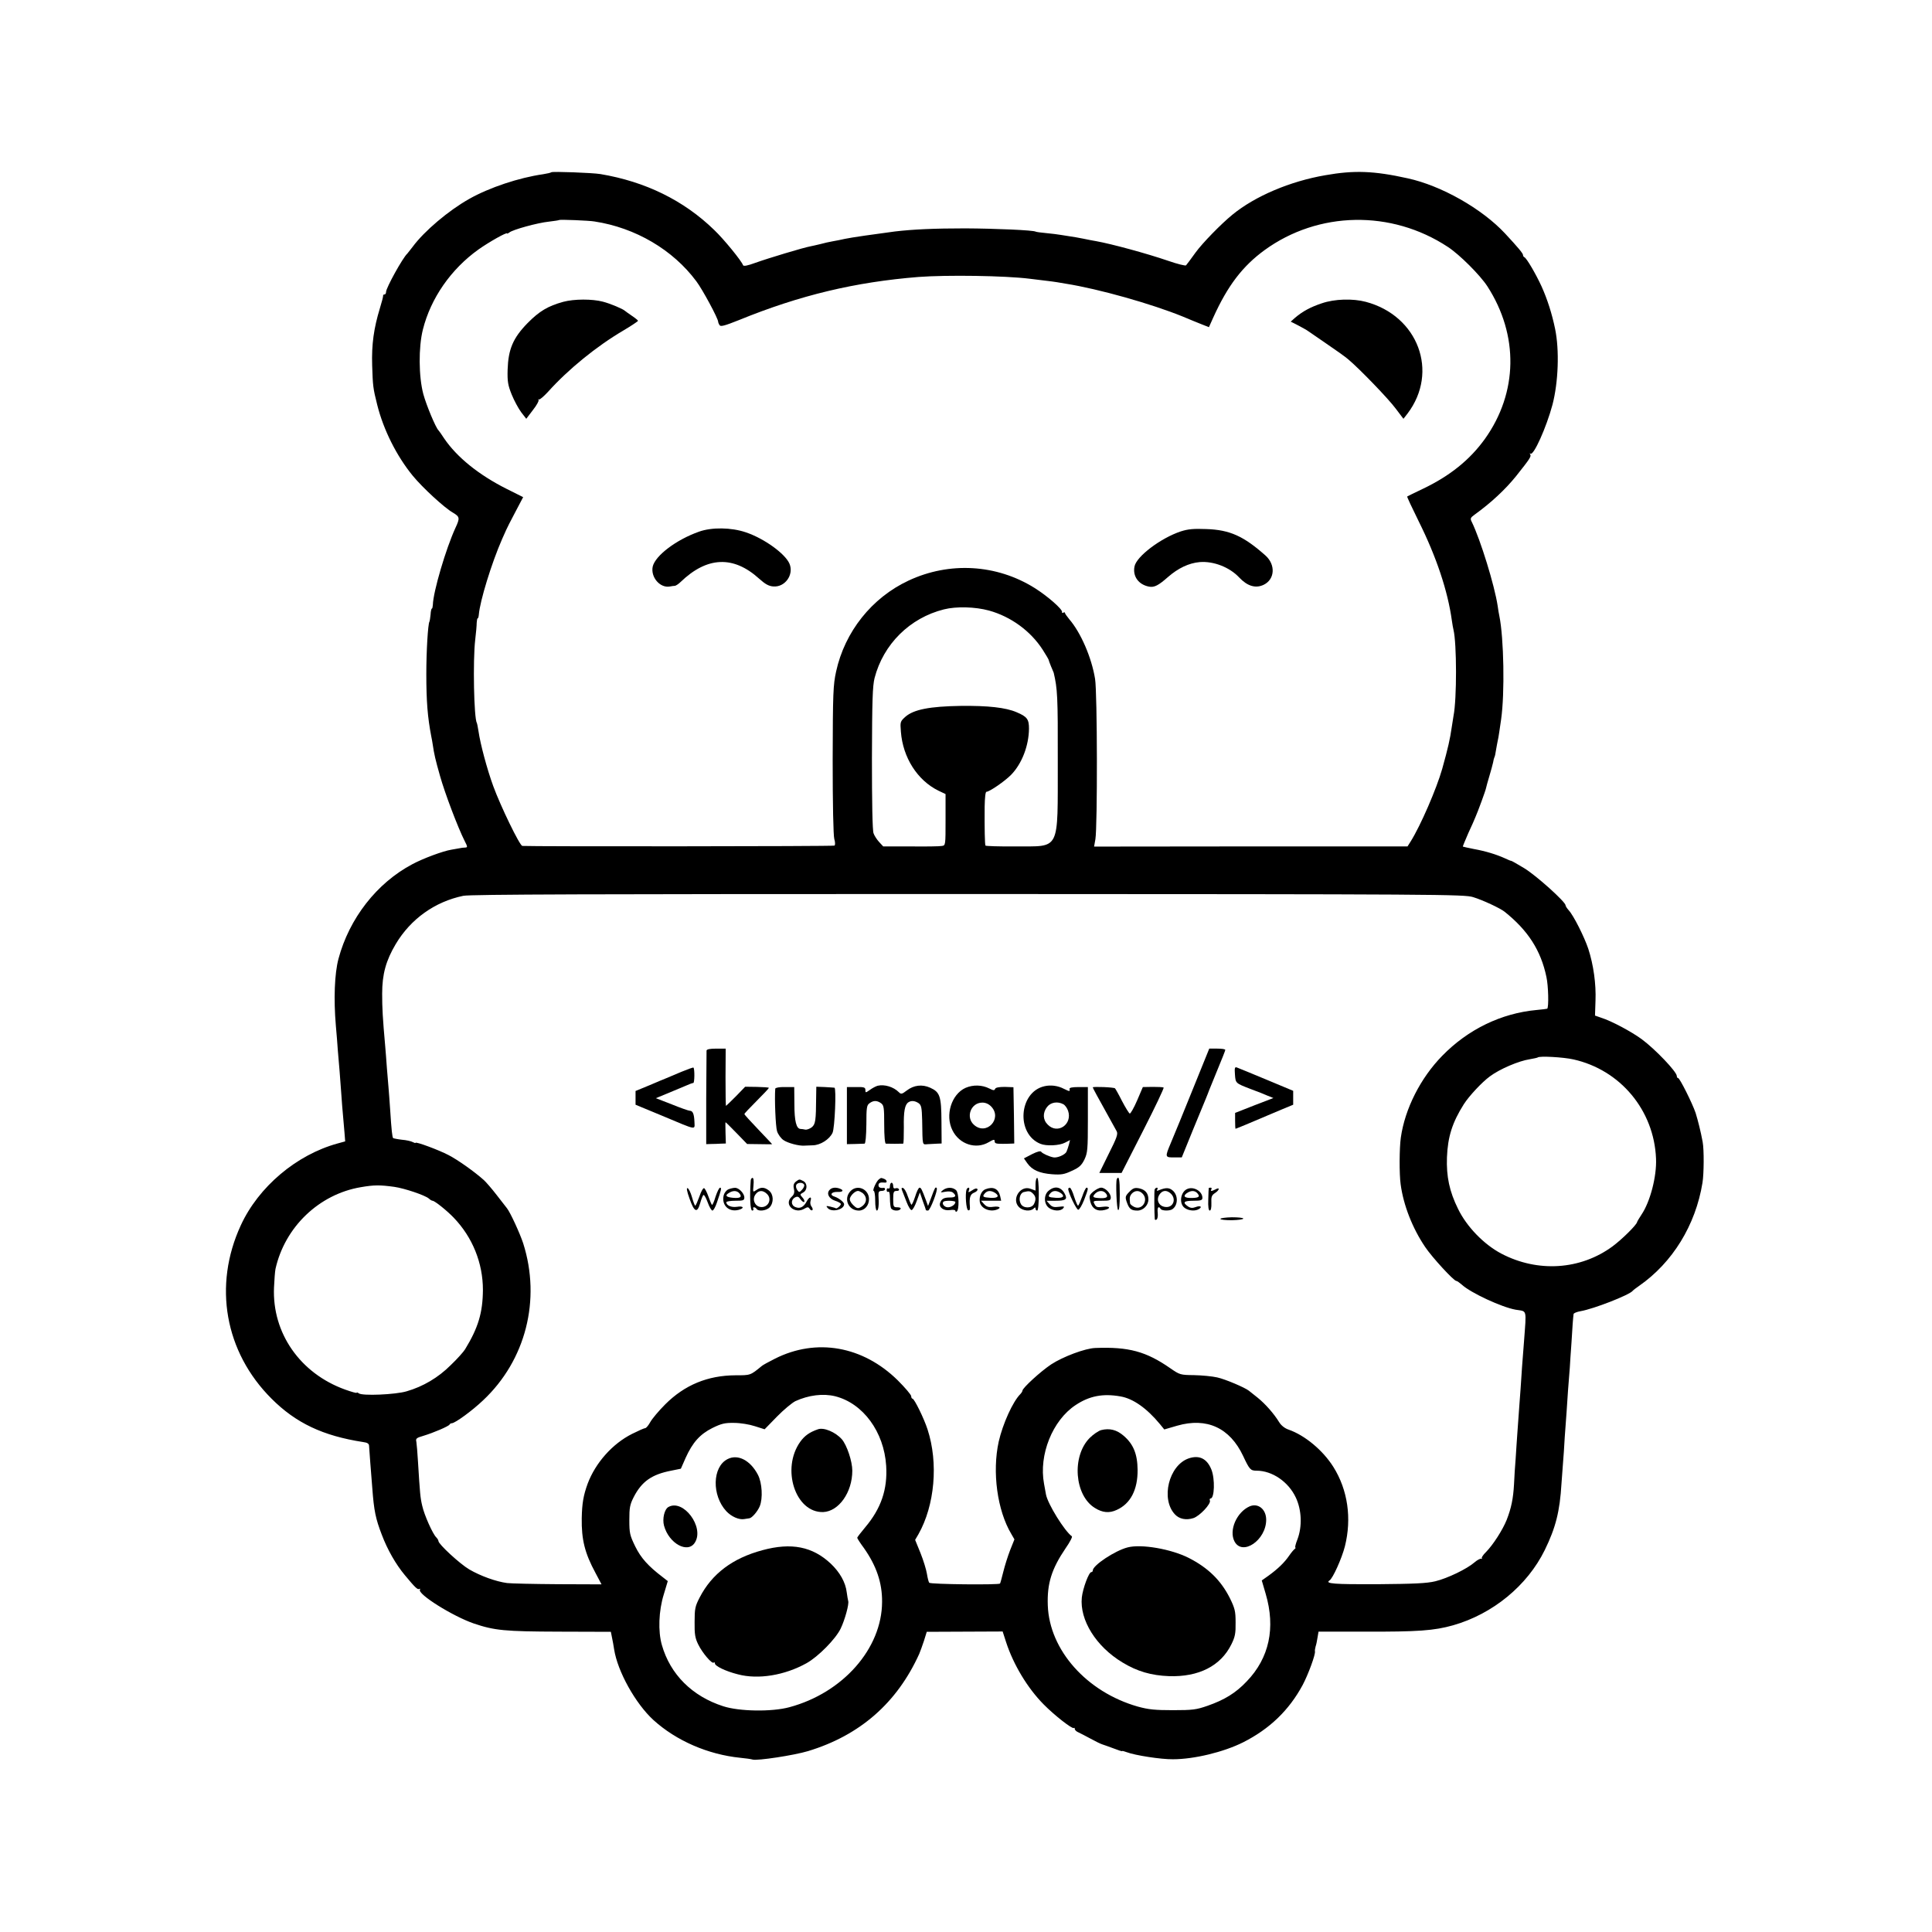 <?xml version="1.0" standalone="no"?>
<!DOCTYPE svg PUBLIC "-//W3C//DTD SVG 20010904//EN"
 "http://www.w3.org/TR/2001/REC-SVG-20010904/DTD/svg10.dtd">
<svg version="1.0" xmlns="http://www.w3.org/2000/svg"
 width="1181pt" height="1181pt" viewBox="0 0 1181 1181"
 preserveAspectRatio="xMidYMid meet">
<g transform="translate(0,1181) scale(0.1,-0.1)"
fill="#000000" stroke="none">
<path d="M3370 10757 c-3 -3 -25 -8 -50 -12 -147 -21 -328 -81 -452 -151 -126
-71 -274 -196 -345 -292 -16 -20 -30 -39 -33 -42 -28 -25 -130 -210 -130 -234
0 -9 -4 -16 -10 -16 -5 0 -9 -3 -8 -7 1 -5 -8 -39 -20 -78 -37 -122 -51 -220
-47 -349 4 -124 5 -138 31 -241 38 -152 118 -312 217 -433 58 -71 193 -196
246 -226 42 -25 43 -33 15 -93 -58 -126 -136 -390 -138 -470 -1 -13 -3 -23 -6
-23 -3 0 -7 -16 -8 -37 -2 -20 -5 -39 -7 -43 -9 -15 -19 -180 -19 -320 0 -168
8 -265 30 -380 3 -14 7 -36 9 -50 9 -61 16 -92 45 -194 30 -107 110 -317 150
-396 19 -37 19 -40 3 -41 -10 0 -25 -2 -33 -4 -8 -1 -31 -5 -51 -9 -50 -8
-172 -53 -239 -89 -217 -115 -385 -331 -451 -578 -24 -91 -30 -245 -16 -409 4
-47 10 -114 12 -150 3 -36 8 -94 11 -130 3 -36 7 -90 9 -120 3 -50 8 -109 21
-256 l4 -51 -47 -13 c-251 -69 -483 -265 -591 -500 -170 -368 -98 -775 188
-1060 149 -149 314 -227 560 -265 25 -3 36 -10 36 -23 1 -17 11 -155 20 -262
10 -134 20 -184 58 -282 34 -90 85 -180 141 -247 63 -76 78 -90 88 -84 5 3 7
1 4 -4 -17 -27 201 -163 329 -207 127 -43 189 -49 522 -50 l316 -1 7 -35 c4
-19 10 -51 13 -72 21 -135 130 -331 240 -432 140 -127 334 -211 531 -231 33
-3 67 -8 76 -11 29 -8 253 26 339 52 316 96 543 294 679 594 6 14 19 50 29 80
l17 55 232 1 232 1 21 -65 c45 -138 131 -281 230 -381 65 -66 175 -152 184
-144 3 3 6 1 6 -6 0 -6 10 -16 23 -21 12 -6 46 -23 75 -39 29 -16 60 -31 70
-34 9 -3 41 -14 70 -25 28 -11 52 -19 52 -16 0 2 12 -1 28 -7 50 -19 209 -44
282 -43 129 0 310 44 428 103 163 82 282 197 365 351 34 64 80 189 75 206 -1
5 1 18 4 29 4 11 9 36 12 56 l6 35 278 0 c331 -1 428 6 545 39 242 69 453 242
560 460 67 137 92 237 102 405 4 52 8 113 10 135 2 22 7 90 10 150 4 61 9 128
11 150 1 22 6 83 9 135 4 52 9 115 11 140 1 25 6 92 10 150 6 104 10 154 13
177 0 6 20 14 43 18 81 14 298 99 318 124 3 4 21 18 40 31 204 142 345 371
387 630 9 55 10 203 1 250 -12 65 -28 128 -43 177 -20 59 -97 213 -107 213 -5
0 -8 6 -8 13 -1 26 -131 163 -215 225 -63 46 -184 111 -248 131 l-37 13 3 91
c4 102 -12 218 -44 317 -24 72 -90 204 -120 236 -10 11 -19 25 -19 30 0 21
-180 183 -253 227 -43 26 -78 46 -80 45 -1 -1 -18 6 -37 15 -53 24 -118 44
-190 57 -36 7 -66 14 -68 15 -1 1 14 37 33 81 20 43 40 88 44 99 14 31 63 164
65 178 1 6 10 39 20 72 10 33 20 71 23 84 2 14 6 28 8 32 3 4 7 24 10 45 4 22
8 46 10 54 2 8 7 34 10 57 3 23 8 57 11 75 23 160 17 498 -11 634 -3 12 -7 39
-10 60 -19 126 -105 404 -158 513 -11 21 -9 26 17 45 100 72 188 154 254 236
86 108 93 120 86 132 -4 7 -3 10 1 5 19 -16 98 161 135 299 36 138 43 334 16
464 -19 92 -47 180 -83 260 -35 76 -91 172 -105 178 -5 2 -8 8 -8 13 0 10 -31
47 -110 132 -142 152 -389 292 -595 337 -207 46 -328 50 -503 19 -216 -37
-430 -128 -568 -241 -70 -57 -184 -174 -226 -232 -28 -39 -54 -74 -58 -78 -3
-4 -53 8 -110 28 -128 44 -345 103 -440 120 -14 2 -49 9 -78 15 -29 6 -65 12
-80 14 -15 2 -40 6 -57 9 -16 3 -57 8 -89 11 -33 3 -62 7 -65 9 -14 9 -243 19
-431 20 -190 0 -319 -6 -430 -19 -115 -15 -269 -37 -305 -45 -22 -5 -56 -12
-75 -15 -19 -3 -53 -11 -75 -17 -22 -5 -50 -12 -62 -14 -40 -7 -259 -73 -334
-100 -49 -18 -74 -23 -77 -15 -8 25 -118 160 -176 215 -186 181 -421 296 -696
342 -49 8 -294 17 -300 11z m265 -301 c249 -38 479 -173 622 -366 37 -49 133
-227 133 -247 0 -4 4 -14 9 -21 6 -10 32 -3 117 31 375 153 712 233 1099 264
173 13 529 8 680 -11 17 -2 57 -7 90 -11 32 -4 67 -8 76 -10 9 -2 33 -6 53 -9
203 -32 527 -124 716 -201 36 -15 86 -36 112 -46 l48 -19 26 58 c89 197 180
315 314 413 329 239 775 247 1120 20 72 -47 197 -172 242 -241 193 -299 187
-650 -15 -933 -92 -128 -214 -226 -377 -304 -52 -25 -96 -46 -98 -48 -2 -2 30
-70 70 -151 109 -219 178 -426 203 -607 3 -23 8 -49 10 -57 20 -81 21 -423 0
-527 -2 -12 -7 -43 -11 -70 -10 -70 -22 -124 -58 -253 -34 -120 -132 -347
-193 -444 l-19 -30 -958 0 -958 -1 8 45 c13 78 12 896 -2 980 -21 130 -87 283
-158 365 -14 17 -26 34 -26 38 0 5 -5 5 -10 2 -6 -4 -9 -2 -8 4 4 16 -88 97
-168 147 -232 145 -520 162 -770 45 -225 -105 -390 -313 -443 -556 -18 -82
-20 -131 -21 -540 0 -271 4 -464 10 -484 6 -20 6 -37 1 -40 -7 -5 -1857 -6
-1908 -2 -16 1 -134 245 -178 366 -38 104 -79 258 -90 335 -4 24 -8 47 -10 50
-18 29 -25 384 -10 510 5 41 9 87 9 103 1 15 3 27 6 27 3 0 6 10 7 23 7 84 78
315 142 461 10 23 21 48 25 56 3 8 28 57 55 108 l49 93 -102 51 c-169 85 -303
193 -381 308 -16 25 -32 47 -35 50 -17 17 -73 151 -92 220 -29 108 -30 288 -3
395 48 192 172 370 340 490 65 46 175 108 175 98 0 -3 6 0 14 6 20 17 172 59
241 66 33 4 61 8 63 10 4 4 182 -3 217 -9z m2410 -2378 c134 -37 255 -125 329
-240 20 -31 36 -59 36 -61 0 -3 7 -21 15 -41 8 -20 16 -37 16 -38 23 -98 26
-143 25 -543 -1 -558 19 -517 -261 -519 -97 -1 -179 2 -181 5 -4 7 -6 104 -5
237 1 57 5 92 11 92 19 0 114 66 151 104 66 68 108 178 109 282 0 57 -11 73
-75 100 -66 29 -177 41 -343 39 -189 -3 -286 -22 -337 -66 -32 -29 -33 -31
-28 -92 12 -158 101 -297 229 -360 l44 -21 0 -157 c0 -155 0 -157 -22 -160
-13 -3 -99 -4 -191 -3 l-168 0 -25 27 c-13 14 -29 38 -34 53 -7 16 -10 191
-10 458 1 356 4 442 16 491 54 208 216 368 424 420 75 19 191 16 275 -7z
m2960 -1752 c59 -18 164 -67 192 -89 143 -114 222 -236 256 -399 12 -54 15
-184 5 -194 -2 -1 -31 -5 -66 -8 -215 -20 -418 -118 -576 -280 -133 -136 -228
-324 -253 -500 -9 -62 -10 -224 -1 -286 17 -127 72 -268 150 -383 43 -64 175
-207 190 -207 5 0 20 -11 34 -23 54 -50 244 -138 329 -153 71 -12 66 10 51
-194 -4 -47 -9 -116 -12 -155 -2 -38 -7 -99 -9 -135 -5 -61 -7 -99 -20 -275
-3 -38 -7 -106 -10 -150 -4 -44 -8 -115 -10 -157 -5 -90 -17 -147 -45 -219
-25 -62 -83 -152 -126 -196 -18 -17 -29 -35 -26 -38 4 -4 2 -5 -4 -3 -6 1 -24
-8 -40 -22 -47 -41 -166 -98 -240 -116 -54 -13 -131 -16 -357 -18 -261 -1
-320 3 -290 23 20 12 75 134 94 208 43 171 18 346 -71 487 -64 101 -173 192
-273 227 -24 8 -46 26 -58 46 -32 52 -84 111 -131 149 -24 19 -48 38 -54 43
-24 19 -143 70 -193 81 -30 7 -94 13 -141 14 -85 1 -88 2 -146 42 -148 103
-255 132 -459 124 -61 -2 -197 -53 -269 -100 -66 -44 -176 -145 -176 -161 0
-4 -6 -14 -13 -21 -46 -46 -107 -181 -132 -290 -41 -186 -9 -421 77 -565 l19
-33 -26 -65 c-14 -36 -33 -96 -42 -133 -9 -37 -18 -69 -20 -72 -8 -9 -425 -5
-433 5 -4 6 -10 30 -14 55 -4 25 -21 81 -39 126 l-33 81 20 34 c100 177 123
435 56 641 -22 68 -81 188 -92 188 -4 0 -8 7 -8 15 0 9 -38 53 -83 98 -213
209 -496 259 -749 132 -38 -19 -74 -39 -80 -44 -72 -59 -69 -58 -163 -58 -169
-1 -310 -59 -429 -178 -39 -39 -80 -88 -91 -108 -11 -20 -25 -37 -31 -37 -6 0
-42 -16 -80 -35 -120 -60 -224 -177 -272 -305 -26 -72 -34 -119 -36 -210 -2
-132 19 -215 84 -335 l37 -70 -266 1 c-146 1 -286 4 -311 7 -68 9 -162 43
-231 83 -58 34 -189 155 -189 174 0 5 -6 15 -13 22 -22 21 -74 138 -86 193
-12 50 -14 76 -26 270 -3 55 -8 110 -10 122 -5 19 1 24 43 36 63 19 156 59
160 69 2 4 8 8 14 8 19 0 124 76 191 140 261 245 355 615 245 960 -20 61 -79
189 -99 214 -5 6 -33 43 -63 81 -30 39 -65 79 -78 91 -57 51 -158 123 -216
153 -61 32 -202 84 -202 75 0 -3 -8 0 -18 5 -9 5 -39 12 -66 14 -26 3 -50 8
-53 10 -5 6 -10 45 -18 172 -4 55 -8 116 -10 135 -2 19 -6 73 -10 120 -3 47
-8 105 -10 130 -16 180 -19 237 -19 325 0 120 23 203 83 304 91 153 239 259
413 295 44 9 792 11 3085 11 2898 -1 3031 -2 3088 -19z m613 -992 c287 -64
493 -311 505 -606 5 -109 -36 -265 -89 -343 -13 -20 -26 -41 -27 -46 -4 -18
-92 -105 -150 -148 -196 -144 -457 -161 -680 -44 -106 56 -211 164 -264 273
-53 107 -72 198 -68 315 5 127 33 214 103 325 32 50 110 134 159 170 60 45
177 95 244 105 24 4 46 9 49 11 9 10 157 2 218 -12z m-7208 -779 c63 -9 187
-51 211 -71 8 -8 19 -14 23 -14 13 0 88 -60 130 -104 115 -120 178 -277 178
-441 -1 -140 -29 -232 -109 -363 -9 -15 -48 -59 -88 -97 -76 -76 -169 -131
-270 -160 -67 -20 -272 -29 -292 -12 -7 5 -13 7 -13 3 0 -3 -32 6 -71 20 -274
99 -446 345 -434 624 2 47 6 98 9 113 57 256 266 457 522 500 81 14 116 14
204 2z m2695 -1280 c171 -43 299 -218 312 -425 9 -144 -31 -261 -128 -376 -27
-32 -49 -61 -49 -64 0 -4 18 -32 41 -63 76 -108 112 -212 111 -329 -1 -285
-239 -556 -567 -644 -107 -29 -306 -26 -404 6 -190 61 -324 195 -375 374 -24
83 -20 209 12 311 l24 80 -32 25 c-88 67 -132 116 -167 187 -33 68 -36 81 -36
161 0 75 3 94 27 141 49 95 110 138 229 161 l59 12 29 66 c43 95 88 145 164
183 55 27 76 32 133 31 37 0 93 -9 126 -20 l60 -19 75 77 c42 43 93 85 113 95
81 37 169 48 243 30z m1744 -1 c77 -13 161 -72 242 -170 l26 -32 79 23 c181
52 322 -13 403 -185 39 -83 45 -90 82 -90 96 0 195 -68 240 -164 36 -76 40
-177 10 -256 -11 -27 -16 -50 -13 -50 4 0 2 -4 -3 -8 -6 -4 -22 -23 -35 -42
-28 -41 -68 -80 -126 -122 l-41 -29 24 -82 c61 -208 22 -392 -116 -535 -67
-71 -136 -113 -239 -149 -69 -24 -91 -27 -212 -27 -111 0 -149 4 -215 22 -312
89 -540 345 -550 618 -5 134 23 223 109 350 26 37 43 70 38 73 -44 31 -147
197 -158 255 -2 11 -7 41 -12 66 -33 177 52 388 193 481 84 56 167 72 274 53z"/>
<path d="M3443 9965 c-94 -26 -146 -57 -218 -130 -89 -91 -118 -160 -122 -285
-2 -72 2 -95 25 -152 15 -37 41 -85 58 -108 l31 -40 41 54 c23 29 38 57 34 61
-4 4 -2 5 3 3 6 -1 30 20 55 47 123 137 296 278 461 375 49 29 89 56 89 59 0
3 -17 17 -38 31 -20 14 -39 27 -42 30 -11 11 -88 44 -135 56 -64 17 -175 17
-242 -1z"/>
<path d="M8080 9956 c-69 -23 -117 -49 -163 -88 l-27 -24 47 -24 c26 -14 52
-28 58 -33 5 -4 56 -39 112 -77 56 -38 117 -81 135 -97 67 -56 245 -240 290
-301 l47 -62 25 32 c193 255 65 598 -255 683 -79 21 -191 18 -269 -9z"/>
<path d="M4273 8560 c-139 -49 -267 -146 -283 -213 -14 -65 45 -134 106 -122
10 2 24 4 30 4 6 1 22 11 35 24 161 155 322 162 479 20 38 -34 59 -46 88 -48
71 -5 126 72 98 139 -26 61 -154 154 -267 192 -88 30 -208 32 -286 4z"/>
<path d="M7219 8562 c-124 -41 -273 -154 -284 -215 -12 -60 25 -111 89 -123
32 -6 57 7 116 59 62 54 127 85 193 91 85 7 183 -31 242 -94 50 -53 100 -68
149 -45 69 33 75 122 12 179 -134 119 -218 157 -361 162 -79 3 -112 0 -156
-14z"/>
<path d="M4319 5388 c0 -7 -1 -139 -2 -293 l0 -279 29 1 c16 0 43 1 60 2 l31
1 -2 65 c-1 36 -1 65 0 65 2 0 32 -30 67 -66 l65 -67 76 -1 c43 -1 77 -1 77 0
0 0 -38 41 -85 90 -47 49 -85 91 -85 94 0 3 34 39 75 80 41 41 75 77 75 80 0
3 -33 5 -73 6 l-72 1 -57 -59 c-32 -32 -59 -58 -60 -58 -2 0 -3 79 -3 175 l1
175 -58 0 c-39 0 -58 -4 -59 -12z"/>
<path d="M7292 5153 c-55 -137 -116 -285 -135 -330 -37 -88 -37 -89 27 -88
l40 0 67 165 c84 203 91 220 100 245 4 11 28 69 53 130 25 60 46 113 46 117 0
5 -22 8 -49 8 l-49 0 -100 -247z"/>
<path d="M4165 5258 c-38 -16 -79 -33 -90 -38 -11 -4 -58 -24 -105 -44 l-85
-35 0 -42 0 -42 164 -68 c217 -91 197 -87 196 -36 -2 47 -10 67 -28 67 -7 0
-56 17 -110 39 l-98 38 68 28 c37 15 87 36 110 46 24 11 46 19 51 19 8 0 9 86
1 94 -2 2 -35 -10 -74 -26z"/>
<path d="M7549 5242 c4 -54 3 -53 96 -89 39 -14 86 -33 104 -41 l35 -14 -117
-45 -117 -46 0 -48 c0 -27 1 -49 3 -49 3 0 146 60 192 80 11 5 52 22 90 38
l70 29 0 42 0 43 -165 69 c-91 38 -172 71 -180 74 -12 4 -14 -4 -11 -43z"/>
<path d="M5365 5173 c-11 -3 -32 -14 -47 -25 -27 -19 -28 -19 -28 -1 0 16 -8
19 -57 18 l-56 0 0 -175 0 -174 49 1 c27 1 54 2 59 2 6 1 10 47 11 117 0 102
2 118 19 130 24 18 46 18 71 0 17 -13 19 -27 19 -130 0 -70 4 -116 10 -117 12
-1 97 -1 106 0 3 1 4 45 4 99 -2 98 6 140 28 154 18 12 41 9 63 -6 16 -12 19
-28 21 -103 3 -164 -1 -149 36 -147 17 1 43 2 57 3 l26 1 -1 134 c-1 155 -9
180 -69 207 -49 22 -100 16 -143 -17 -30 -23 -35 -24 -49 -10 -32 32 -87 49
-129 39z"/>
<path d="M5902 5160 c-86 -39 -126 -167 -80 -259 42 -86 144 -119 222 -73 29
17 36 18 36 7 0 -15 8 -17 50 -17 11 0 31 0 45 1 l25 1 -2 172 -3 172 -53 2
c-36 0 -56 -4 -59 -12 -4 -11 -11 -10 -35 2 -45 23 -100 24 -146 4z m158 -115
c68 -73 -29 -178 -105 -112 -54 46 -21 137 50 137 21 0 40 -9 55 -25z"/>
<path d="M6384 5170 c-157 -36 -174 -292 -24 -352 36 -15 116 -11 150 7 l31
16 -7 -28 c-4 -15 -11 -35 -15 -44 -9 -18 -55 -38 -79 -34 -27 5 -68 24 -75
34 -4 7 -24 2 -56 -14 l-50 -26 21 -30 c30 -42 75 -61 151 -67 56 -4 75 -1
121 21 45 20 59 33 77 69 19 41 21 60 21 244 l0 199 -57 0 c-41 0 -57 -4 -55
-12 3 -16 1 -16 -34 1 -38 20 -82 25 -120 16z m116 -110 c10 -5 23 -23 29 -40
28 -83 -64 -146 -124 -85 -31 30 -32 73 -4 109 22 28 64 35 99 16z"/>
<path d="M4739 5155 c-5 -61 2 -233 11 -260 6 -19 24 -44 39 -54 25 -18 95
-37 129 -34 6 0 29 1 51 2 46 1 101 36 120 76 14 29 24 274 12 276 -3 1 -30 2
-58 4 l-53 2 -1 -61 c-1 -147 -4 -168 -27 -187 -12 -9 -30 -16 -40 -14 -9 2
-22 4 -29 4 -25 2 -37 47 -37 151 l-1 105 -57 0 c-34 1 -58 -4 -59 -10z"/>
<path d="M6680 5163 c0 -4 30 -59 99 -183 20 -36 41 -74 47 -85 9 -17 1 -40
-48 -137 l-58 -118 68 0 68 0 132 259 c73 143 129 261 125 263 -5 3 -35 4 -67
4 l-60 -1 -35 -82 c-20 -46 -40 -81 -45 -80 -5 2 -26 36 -47 76 -20 40 -40 75
-43 78 -6 7 -136 12 -136 6z"/>
<path d="M4589 4593 c-7 -97 -3 -183 9 -183 7 0 10 5 7 10 -3 6 -2 10 4 10 5
0 13 -4 16 -10 11 -17 61 -11 80 10 26 29 24 79 -4 102 -28 22 -50 23 -78 3
-21 -14 -21 -14 -17 30 3 27 0 45 -6 45 -5 0 -11 -8 -11 -17z m100 -82 c33
-33 5 -86 -41 -79 -34 5 -51 45 -31 75 19 28 46 30 72 4z"/>
<path d="M5374 4602 c-16 -10 -44 -72 -33 -72 5 0 9 -27 9 -60 0 -33 4 -60 10
-60 10 0 14 37 10 93 -1 21 3 27 19 27 12 0 21 5 21 10 0 6 -3 9 -7 9 -21 -3
-33 2 -33 16 0 14 11 19 38 16 18 -3 15 16 -4 23 -19 7 -17 7 -30 -2z"/>
<path d="M6330 4571 l0 -39 -30 11 c-63 24 -119 -64 -71 -112 23 -23 70 -28
89 -9 9 9 12 9 12 0 0 -7 5 -12 10 -12 6 0 10 40 10 100 0 60 -4 100 -10 100
-5 0 -10 -18 -10 -39z m-16 -57 c19 -18 20 -38 6 -65 -15 -27 -66 -26 -80 2
-15 27 -5 66 18 72 32 8 40 7 56 -9z"/>
<path d="M6827 4603 c-8 -18 -1 -187 8 -190 7 -2 10 34 10 97 0 88 -5 117 -18
93z"/>
<path d="M4865 4587 c-13 -11 -17 -22 -12 -44 5 -23 1 -35 -13 -48 -53 -48 19
-111 80 -72 17 10 22 9 30 -3 5 -8 12 -11 16 -7 4 3 1 13 -5 21 -7 8 -10 24
-6 36 9 29 -9 25 -25 -6 -18 -33 -40 -44 -67 -33 -28 10 -30 44 -4 59 16 8 23
6 35 -12 9 -12 19 -19 22 -15 4 4 -1 16 -10 26 -17 19 -17 20 3 31 27 14 28
56 2 70 -25 13 -24 13 -46 -3z m50 -18 c4 -5 -1 -19 -11 -30 -17 -19 -19 -19
-30 -4 -7 9 -10 23 -7 31 6 16 39 19 48 3z"/>
<path d="M5440 4559 c0 -11 -4 -17 -10 -14 -5 3 -10 -1 -10 -10 0 -9 5 -13 10
-10 6 4 10 -11 10 -39 0 -24 3 -51 6 -60 7 -18 49 -22 59 -6 4 6 -5 10 -19 10
-24 0 -26 3 -26 50 0 44 3 50 21 50 12 0 17 4 14 11 -4 6 -13 8 -21 5 -9 -3
-14 2 -14 14 0 11 -4 20 -10 20 -5 0 -10 -9 -10 -21z"/>
<path d="M4215 4483 c29 -83 47 -91 65 -28 7 25 16 48 20 50 5 3 16 -18 26
-45 10 -28 23 -50 29 -50 6 0 18 21 27 48 27 78 30 92 20 92 -6 0 -18 -25 -28
-55 -9 -31 -19 -53 -22 -50 -3 3 -13 26 -22 52 -9 26 -21 48 -26 50 -6 2 -19
-21 -29 -52 -11 -30 -22 -55 -25 -55 -3 0 -12 23 -20 52 -8 28 -20 53 -27 55
-8 3 -4 -20 12 -64z"/>
<path d="M4453 4540 c-12 -5 -25 -21 -29 -36 -15 -60 30 -105 90 -90 39 10 32
26 -9 19 -34 -5 -65 8 -65 28 0 5 25 9 55 9 48 0 55 2 55 20 0 25 -34 60 -57
59 -10 0 -28 -4 -40 -9z m67 -25 c18 -22 5 -31 -39 -27 -44 4 -52 15 -23 31
24 15 48 13 62 -4z"/>
<path d="M5070 4535 c-19 -22 -2 -53 35 -65 19 -6 35 -15 35 -20 0 -9 -25 -31
-31 -26 -2 2 -17 6 -33 10 -26 6 -28 5 -17 -8 24 -29 101 -11 101 23 0 12 -33
38 -58 46 -33 10 -21 30 17 29 33 -2 42 10 15 20 -26 10 -51 7 -64 -9z"/>
<path d="M5200 4530 c-46 -46 -15 -120 50 -120 36 0 63 32 62 72 -2 60 -71 89
-112 48z m72 -12 c33 -27 27 -67 -12 -88 -16 -9 -25 -6 -45 14 -16 16 -23 31
-19 43 8 21 33 43 49 43 6 0 18 -6 27 -12z"/>
<path d="M5514 4534 c4 -11 17 -43 28 -72 11 -29 25 -51 31 -49 7 2 21 27 31
56 l19 52 18 -53 c11 -29 19 -54 19 -55 0 -2 6 -3 13 -3 13 0 62 128 53 138
-8 8 -11 3 -33 -57 l-20 -53 -12 33 c-26 70 -31 79 -40 79 -6 0 -18 -25 -27
-55 -10 -30 -20 -52 -23 -49 -3 3 -13 26 -22 52 -8 25 -21 48 -29 50 -9 3 -11
-1 -6 -14z"/>
<path d="M5764 4535 c-18 -15 -17 -16 14 -10 20 4 39 2 47 -5 24 -20 17 -30
-17 -30 -38 0 -52 -8 -61 -32 -10 -28 21 -51 60 -45 19 3 33 1 33 -4 0 -6 4
-8 8 -5 17 10 14 113 -3 130 -21 20 -56 20 -81 1z m76 -73 c0 -15 -24 -32 -46
-32 -21 0 -39 22 -27 34 9 9 73 7 73 -2z"/>
<path d="M5908 4538 c-9 -30 -2 -122 10 -126 9 -3 12 4 11 19 -5 59 1 79 27
89 14 6 22 15 19 21 -5 7 -16 4 -32 -7 -24 -15 -26 -15 -20 0 4 9 2 16 -2 16
-5 0 -11 -6 -13 -12z"/>
<path d="M6023 4540 c-23 -9 -38 -43 -34 -75 5 -41 60 -66 105 -49 30 11 16
22 -22 17 -29 -4 -41 0 -56 16 l-19 21 62 0 61 0 -6 28 c-11 46 -43 61 -91 42z
m63 -24 c25 -19 12 -31 -33 -28 -45 3 -50 7 -33 27 16 19 40 19 66 1z"/>
<path d="M6411 4532 c-31 -24 -31 -79 -1 -104 26 -21 73 -24 89 -4 10 12 6 13
-26 9 -30 -4 -42 -1 -57 16 l-19 21 56 0 c62 0 74 9 56 42 -22 43 -61 51 -98
20z m75 -16 c25 -19 12 -31 -33 -28 -45 3 -50 7 -33 27 16 19 40 19 66 1z"/>
<path d="M6530 4542 c0 -23 50 -127 61 -127 7 0 23 27 36 60 25 65 27 75 15
75 -5 0 -17 -25 -27 -55 -11 -30 -22 -55 -25 -55 -4 0 -14 25 -24 55 -9 30
-21 55 -27 55 -5 0 -9 -4 -9 -8z"/>
<path d="M6683 4526 c-25 -22 -26 -27 -18 -62 11 -43 43 -62 89 -50 40 10 31
25 -13 19 -33 -5 -41 -2 -50 16 -11 20 -10 21 44 21 48 0 55 2 55 20 0 26 -34
60 -59 60 -11 0 -32 -11 -48 -24z m77 -11 c17 -21 6 -31 -35 -29 -45 2 -50 7
-30 28 20 20 49 21 65 1z"/>
<path d="M6906 4527 c-29 -29 -30 -34 -15 -74 13 -34 26 -43 62 -43 35 0 67
32 67 68 0 38 -19 60 -57 68 -26 5 -37 1 -57 -19z m78 -13 c39 -39 -1 -104
-50 -82 -13 6 -25 16 -26 22 -4 34 -3 43 10 59 19 21 46 22 66 1z"/>
<path d="M7058 4538 c-3 -10 -2 -147 1 -181 1 -5 6 -5 11 -2 6 4 9 22 7 41 -4
33 5 45 18 24 7 -12 55 -13 71 -2 36 24 37 86 2 115 -21 18 -42 18 -82 2 -14
-6 -17 -5 -12 3 4 7 3 12 -2 12 -6 0 -12 -6 -14 -12z m94 -20 c42 -33 22 -92
-28 -86 -40 4 -58 42 -37 75 17 26 41 30 65 11z"/>
<path d="M7260 4543 c-44 -16 -55 -91 -18 -117 25 -18 65 -21 88 -6 22 14 6
22 -22 11 -19 -7 -31 -6 -47 5 -34 24 -25 34 34 34 46 0 55 3 55 18 0 39 -51
70 -90 55z m60 -28 c17 -20 9 -27 -34 -28 -44 -1 -57 10 -32 29 26 18 50 18
66 -1z"/>
<path d="M7389 4548 c-1 -2 -2 -33 -3 -70 -2 -45 2 -68 9 -68 7 0 11 17 10 46
-2 38 2 48 22 61 28 18 31 38 4 23 -25 -13 -34 -13 -26 0 3 6 1 10 -4 10 -6 0
-12 -1 -12 -2z"/>
<path d="M7460 4359 c0 -5 32 -8 70 -8 39 1 70 5 70 10 0 5 -31 8 -70 8 -38
-1 -70 -5 -70 -10z"/>
<path d="M5000 3073 c-52 -18 -81 -39 -108 -76 -118 -165 -30 -435 140 -430
95 4 178 120 178 253 0 57 -33 156 -64 192 -39 44 -110 74 -146 61z"/>
<path d="M4448 2891 c-94 -47 -98 -222 -8 -319 31 -33 77 -53 108 -48 15 2 30
5 33 5 16 2 50 42 63 73 20 48 15 143 -11 193 -46 88 -122 128 -185 96z"/>
<path d="M4086 2598 c-25 -14 -38 -73 -27 -114 30 -110 146 -173 189 -103 59
94 -71 268 -162 217z"/>
<path d="M4661 2334 c-183 -49 -309 -144 -384 -289 -28 -54 -31 -69 -31 -150
-1 -75 3 -98 22 -137 26 -53 85 -122 95 -111 4 3 7 1 7 -5 0 -16 65 -48 141
-67 124 -33 286 -6 419 68 72 40 179 149 209 212 26 54 52 150 46 168 -2 7 -6
31 -9 53 -7 61 -42 123 -98 176 -111 104 -240 130 -417 82z"/>
<path d="M6731 3068 c-17 -5 -48 -26 -70 -48 -111 -112 -93 -352 32 -428 46
-29 88 -33 133 -12 85 38 129 124 128 245 -1 97 -26 158 -86 209 -42 36 -85
47 -137 34z"/>
<path d="M7266 2895 c-121 -42 -172 -248 -84 -342 27 -29 69 -37 113 -23 39
13 108 87 101 107 -3 7 -1 13 4 13 24 0 28 120 5 177 -27 67 -74 90 -139 68z"/>
<path d="M7639 2602 c-79 -35 -128 -146 -93 -214 48 -92 194 7 194 132 0 64
-49 104 -101 82z"/>
<path d="M6893 2351 c-78 -20 -213 -110 -213 -141 0 -6 -4 -10 -9 -10 -15 0
-52 -100 -58 -155 -14 -138 87 -300 248 -397 90 -55 177 -80 285 -84 181 -6
316 62 381 194 23 46 27 68 26 134 0 69 -4 86 -36 151 -55 108 -133 184 -251
244 -107 54 -289 86 -373 64z"/>
</g>
</svg>
